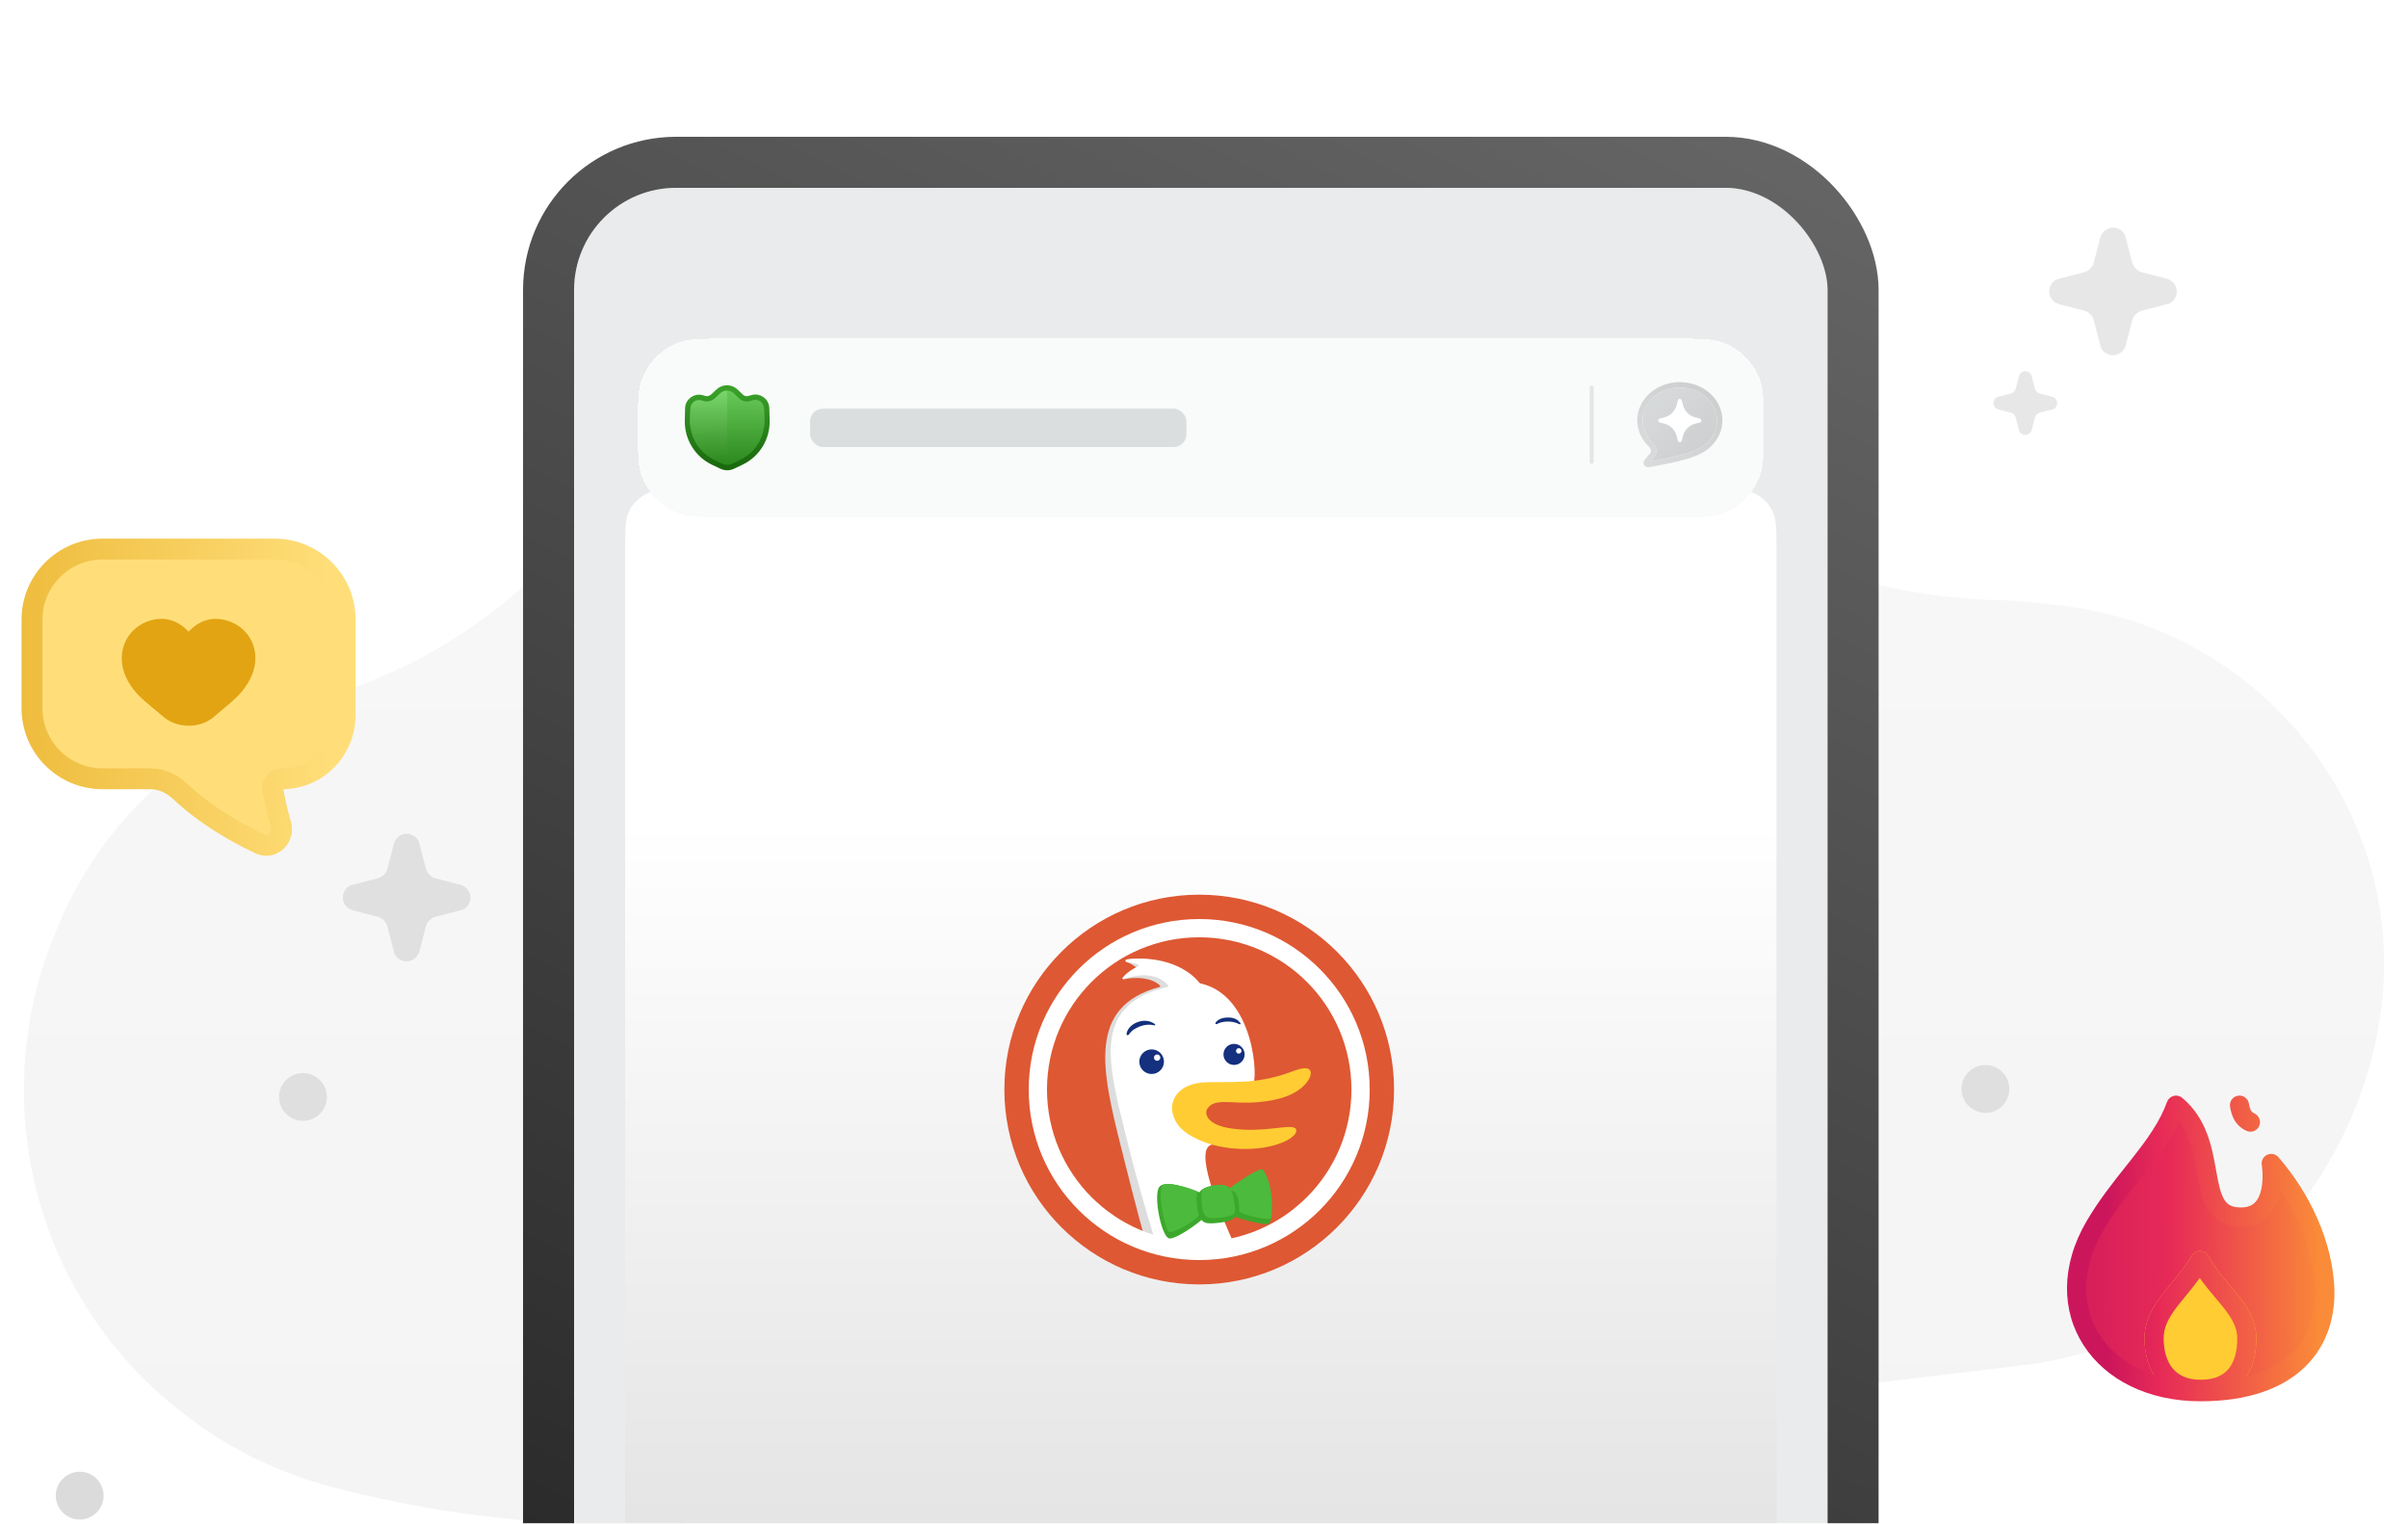 <svg width="256" height="162" viewBox="0 0 256 162" fill="none" xmlns="http://www.w3.org/2000/svg">
<g clip-path="url(#clip0_191_12401)">
<path opacity="0.3" d="M35.167 158.02C49.99 161.949 65.412 163.014 80.7 161.216L214.705 145.167C233.317 142.97 248.472 129.185 252.527 110.873C252.66 110.406 252.727 109.94 252.793 109.474C256.981 87.432 240.961 66.656 218.76 64.325L215.503 63.992C214.373 63.859 213.309 63.792 212.179 63.792C202.74 63.526 193.435 61.128 185.126 56.667C176.418 52.072 168.84 45.413 163.257 37.222C152.621 21.706 133.544 13.582 114.401 17.511L97.318 21.04C85.153 23.57 75.183 31.894 70.463 43.015C68.004 48.809 64.282 53.936 59.828 58.331L57.502 60.596C53.447 64.525 48.86 67.854 43.875 70.385C40.684 71.983 37.361 73.315 33.904 74.247C21.607 77.51 11.371 86.234 6.319 98.087L6.053 98.753C-1.857 117.265 3.926 138.708 20.012 150.628L20.078 150.695C24.532 154.091 29.65 156.555 35.167 158.02Z" fill="url(#paint0_linear_191_12401)"/>
<g clip-path="url(#clip1_191_12401)">
<rect x="61.031" y="19.965" width="133.259" height="288.898" rx="10.851" fill="#E9EBEC"/>
<g filter="url(#filter0_dd_191_12401)">
<path d="M66.457 59.257C66.457 56.978 66.457 55.838 66.9 54.968C67.29 54.202 67.913 53.58 68.678 53.19C69.549 52.746 70.688 52.746 72.967 52.746H182.355C184.634 52.746 185.773 52.746 186.643 53.19C187.409 53.58 188.032 54.202 188.422 54.968C188.865 55.838 188.865 56.978 188.865 59.257V268.335C188.865 270.614 188.865 271.753 188.422 272.623C188.032 273.389 187.409 274.011 186.643 274.402C185.773 274.845 184.634 274.845 182.355 274.845H72.967C70.688 274.845 69.549 274.845 68.678 274.402C67.913 274.011 67.29 273.389 66.9 272.623C66.457 271.753 66.457 270.614 66.457 268.335V59.257Z" fill="url(#paint1_linear_191_12401)"/>
</g>
<path fill-rule="evenodd" clip-rule="evenodd" d="M127.491 136.53C138.932 136.53 148.206 127.256 148.206 115.816C148.206 104.375 138.932 95.101 127.491 95.101C116.051 95.101 106.776 104.375 106.776 115.816C106.776 127.256 116.051 136.53 127.491 136.53Z" fill="#DE5833"/>
<path fill-rule="evenodd" clip-rule="evenodd" d="M130.404 131.271C130.404 131.109 130.444 131.072 129.93 130.047C128.562 127.309 127.188 123.449 127.813 120.96C127.927 120.507 126.525 104.212 125.535 103.687C124.433 103.1 123.078 102.169 121.839 101.962C121.21 101.861 120.385 101.909 119.741 101.996C119.626 102.011 119.621 102.217 119.731 102.254C120.154 102.398 120.668 102.646 120.971 103.023C121.028 103.094 120.951 103.206 120.86 103.21C120.574 103.22 120.057 103.34 119.373 103.92C119.294 103.987 119.36 104.112 119.462 104.092C120.93 103.801 122.43 103.944 123.313 104.748C123.371 104.8 123.341 104.893 123.266 104.914C115.597 106.998 117.115 113.669 119.157 121.856C120.945 129.029 121.637 131.42 121.864 132.178C121.892 132.27 121.958 132.344 122.048 132.379C124.703 133.417 130.404 133.455 130.404 131.675V131.271Z" fill="#DDDDDD"/>
<path d="M131.456 132.808C130.526 133.172 128.705 133.334 127.653 133.334C126.111 133.334 123.89 133.091 123.081 132.727C122.582 131.189 121.086 126.422 119.609 120.368C119.561 120.17 119.513 119.973 119.464 119.777L119.463 119.772C117.708 112.6 116.274 106.743 124.133 104.903C124.205 104.886 124.24 104.8 124.192 104.744C123.291 103.674 121.601 103.324 119.465 104.06C119.378 104.091 119.302 104.002 119.356 103.927C119.775 103.35 120.593 102.906 120.997 102.711C121.081 102.671 121.076 102.549 120.987 102.521C120.723 102.438 120.273 102.312 119.767 102.23C119.647 102.211 119.636 102.006 119.757 101.989C122.785 101.582 125.947 102.491 127.534 104.49C127.549 104.509 127.57 104.522 127.594 104.527C133.404 105.775 133.821 114.96 133.151 115.379C133.019 115.461 132.596 115.414 132.038 115.352C129.777 115.099 125.3 114.598 128.995 121.484C129.032 121.552 128.984 121.642 128.907 121.654C126.823 121.978 129.494 128.507 131.456 132.808Z" fill="white"/>
<path d="M134.055 124.457C133.613 124.252 131.912 125.472 130.783 126.408C130.547 126.074 130.103 125.832 129.099 126.006C128.221 126.159 127.736 126.371 127.52 126.736C126.133 126.21 123.801 125.399 123.238 126.182C122.622 127.039 123.392 131.089 124.21 131.615C124.637 131.89 126.68 130.577 127.746 129.671C127.918 129.914 128.195 130.053 128.765 130.039C129.626 130.019 131.024 129.819 131.241 129.418C131.254 129.393 131.265 129.365 131.275 129.332C132.371 129.742 134.301 130.175 134.732 130.111C135.855 129.942 134.576 124.698 134.055 124.457Z" fill="#3CA82B"/>
<path d="M130.887 126.528C130.933 126.611 130.971 126.698 131.002 126.787C131.159 127.224 131.413 128.615 131.221 128.959C131.028 129.302 129.777 129.468 129.006 129.481C128.234 129.495 128.06 129.212 127.904 128.775C127.779 128.426 127.718 127.603 127.719 127.133C127.687 126.434 127.943 126.189 129.122 125.998C129.995 125.857 130.456 126.021 130.722 126.302C131.961 125.377 134.028 124.072 134.23 124.311C135.235 125.5 135.363 128.331 135.145 129.47C135.074 129.842 131.745 129.101 131.745 128.699C131.745 127.032 131.312 126.575 130.887 126.528Z" fill="#4CBA3C"/>
<path d="M123.594 126.007C123.867 125.576 126.078 126.112 127.292 126.652C127.292 126.652 127.042 127.782 127.439 129.114C127.556 129.503 124.647 131.236 124.268 130.938C123.829 130.593 123.021 126.914 123.594 126.007Z" fill="#4CBA3C"/>
<path fill-rule="evenodd" clip-rule="evenodd" d="M124.665 117.242C124.844 116.464 125.678 114.998 128.653 115.034C130.158 115.027 132.026 115.033 133.265 114.892C135.107 114.683 136.474 114.238 137.384 113.891C138.673 113.399 139.13 113.509 139.29 113.803C139.466 114.126 139.259 114.684 138.809 115.197C137.949 116.178 136.403 116.939 133.674 117.164C130.944 117.39 129.135 116.658 128.357 117.85C128.021 118.364 128.281 119.576 130.921 119.957C134.488 120.472 137.417 119.337 137.779 120.022C138.141 120.708 136.056 122.103 132.483 122.132C128.91 122.161 126.679 120.881 125.887 120.245C124.883 119.437 124.434 118.26 124.665 117.242Z" fill="#FFCC33"/>
<path d="M129.216 108.736C129.415 108.41 129.857 108.158 130.58 108.158C131.303 108.158 131.643 108.446 131.879 108.766C131.927 108.832 131.854 108.909 131.78 108.876C131.762 108.869 131.744 108.861 131.726 108.853C131.461 108.737 131.136 108.595 130.58 108.587C129.985 108.579 129.61 108.728 129.373 108.857C129.294 108.9 129.168 108.813 129.216 108.736Z" fill="#14307E"/>
<path d="M121.073 109.153C121.775 108.86 122.327 108.898 122.718 108.99C122.8 109.01 122.857 108.921 122.791 108.868C122.488 108.624 121.811 108.321 120.926 108.65C120.138 108.944 119.766 109.555 119.764 109.957C119.764 110.052 119.958 110.06 120.009 109.98C120.145 109.763 120.371 109.447 121.073 109.153Z" fill="#14307E"/>
<path fill-rule="evenodd" clip-rule="evenodd" d="M131.194 113.2C130.573 113.2 130.07 112.698 130.07 112.08C130.07 111.462 130.573 110.96 131.194 110.96C131.815 110.96 132.319 111.462 132.319 112.08C132.319 112.698 131.815 113.2 131.194 113.2ZM131.986 111.709C131.986 111.549 131.855 111.419 131.695 111.419C131.535 111.419 131.405 111.549 131.404 111.709C131.404 111.869 131.535 111.999 131.695 111.999C131.857 111.999 131.986 111.869 131.986 111.709Z" fill="#14307E"/>
<path fill-rule="evenodd" clip-rule="evenodd" d="M123.744 112.855C123.744 113.577 123.158 114.162 122.434 114.162C121.711 114.162 121.123 113.577 121.123 112.855C121.123 112.134 121.711 111.549 122.434 111.549C123.157 111.549 123.744 112.134 123.744 112.855ZM123.358 112.422C123.358 112.236 123.206 112.084 123.019 112.084C122.832 112.084 122.681 112.234 122.679 112.422C122.679 112.608 122.831 112.76 123.019 112.76C123.206 112.76 123.358 112.608 123.358 112.422Z" fill="#14307E"/>
<path fill-rule="evenodd" clip-rule="evenodd" d="M127.491 131.999C136.429 131.999 143.675 124.753 143.675 115.816C143.675 106.878 136.429 99.632 127.491 99.632C118.553 99.632 111.308 106.878 111.308 115.816C111.308 124.753 118.553 131.999 127.491 131.999ZM127.491 133.941C137.502 133.941 145.617 125.826 145.617 115.816C145.617 105.805 137.502 97.69 127.491 97.69C117.481 97.69 109.366 105.805 109.366 115.816C109.366 125.826 117.481 133.941 127.491 133.941Z" fill="white"/>
<g filter="url(#filter1_dd_191_12401)">
<path d="M67.813 37.148C67.813 34.513 67.813 33.195 68.18 32.135C68.849 30.206 70.365 28.691 72.293 28.022C73.353 27.654 74.671 27.654 77.307 27.654H178.015C180.65 27.654 181.968 27.654 183.029 28.022C184.957 28.691 186.473 30.206 187.141 32.135C187.509 33.195 187.509 34.513 187.509 37.148V37.148C187.509 39.784 187.509 41.102 187.141 42.163C186.473 44.091 184.957 45.607 183.029 46.275C181.968 46.643 180.65 46.643 178.015 46.643H77.307C74.671 46.643 73.353 46.643 72.293 46.275C70.365 45.607 68.849 44.091 68.18 42.163C67.813 41.102 67.813 39.784 67.813 37.148V37.148Z" fill="#F9FAFA" shape-rendering="crispEdges"/>
<path d="M73.351 37.996V34.605L74.199 34.04H75.612L77.307 32.91L79.003 34.04H80.415L81.263 34.605V37.996L79.568 40.539L77.307 41.387L75.047 40.539L73.351 37.996Z" fill="url(#paint2_linear_191_12401)"/>
<path d="M81.263 37.996L79.568 40.539L77.872 41.105H77.307V32.91L79.003 34.04H80.415L81.263 34.605V37.996Z" fill="url(#paint3_linear_191_12401)"/>
<path d="M75.779 33.818L76.376 33.265C76.898 32.78 77.708 32.788 78.221 33.283L78.763 33.806C78.999 34.034 79.339 34.119 79.654 34.028L79.973 33.937C80.727 33.72 81.483 34.273 81.505 35.057L81.541 36.345C81.596 38.25 80.519 40.007 78.797 40.822L77.914 41.241C77.53 41.423 77.085 41.422 76.701 41.239L75.82 40.819C74.112 40.004 73.041 38.262 73.086 36.37L73.116 35.079C73.135 34.288 73.9 33.731 74.659 33.956L74.894 34.026C75.205 34.118 75.541 34.039 75.779 33.818Z" stroke="url(#paint4_linear_191_12401)" stroke-width="0.565"/>
<path d="M175.334 39.17C175.544 39.366 175.586 39.697 175.398 39.915L174.86 40.539C174.562 40.885 174.853 41.408 175.303 41.329C176.828 41.06 179.269 40.582 180.289 40.11C181.941 39.506 183.106 38.051 183.106 36.351C183.106 34.111 181.082 32.295 178.585 32.295C176.088 32.295 174.064 34.111 174.064 36.351C174.064 37.447 174.547 38.441 175.334 39.17Z" fill="white"/>
<path d="M175.334 39.17C175.544 39.366 175.586 39.697 175.398 39.915L174.86 40.539C174.562 40.885 174.853 41.408 175.303 41.329C176.828 41.06 179.269 40.582 180.289 40.11C181.941 39.506 183.106 38.051 183.106 36.351C183.106 34.111 181.082 32.295 178.585 32.295C176.088 32.295 174.064 34.111 174.064 36.351C174.064 37.447 174.547 38.441 175.334 39.17Z" fill="url(#paint5_linear_191_12401)"/>
<path d="M178.373 34.239C178.428 34.019 178.741 34.019 178.796 34.239L178.916 34.718C179.078 35.369 179.586 35.877 180.237 36.039L180.716 36.159C180.936 36.214 180.936 36.527 180.716 36.582L180.237 36.702C179.586 36.864 179.078 37.372 178.916 38.022L178.796 38.502C178.741 38.721 178.428 38.721 178.373 38.502L178.254 38.022C178.091 37.372 177.583 36.864 176.933 36.702L176.454 36.582C176.234 36.527 176.234 36.214 176.454 36.159L176.933 36.039C177.583 35.877 178.091 35.369 178.254 34.718L178.373 34.239Z" fill="white"/>
<path d="M182.541 36.351C182.541 37.776 181.561 39.044 180.094 39.579L180.073 39.587L180.051 39.597C179.602 39.805 178.79 40.032 177.859 40.245C177.037 40.433 176.161 40.601 175.442 40.73L175.826 40.283L175.845 40.261C176.23 39.789 176.116 39.144 175.737 38.774L175.718 38.756C175.045 38.132 174.641 37.3 174.629 36.395L174.629 36.351C174.629 34.479 176.341 32.86 178.585 32.86V32.295L178.526 32.295C176.076 32.323 174.095 34.1 174.064 36.299L174.064 36.351C174.064 37.43 174.532 38.41 175.297 39.136L175.334 39.17C175.538 39.36 175.583 39.676 175.415 39.894L175.398 39.915L174.86 40.539C174.562 40.886 174.853 41.408 175.303 41.329C176.828 41.06 179.269 40.582 180.288 40.11C181.941 39.507 183.106 38.051 183.106 36.351L183.105 36.299C183.074 34.083 181.062 32.295 178.585 32.295V32.86C180.811 32.86 182.514 34.454 182.54 36.308L182.541 36.351Z" fill="white"/>
<path d="M182.541 36.351C182.541 37.776 181.561 39.044 180.094 39.579L180.073 39.587L180.051 39.597C179.602 39.805 178.79 40.032 177.859 40.245C177.037 40.433 176.161 40.601 175.442 40.73L175.826 40.283L175.845 40.261C176.23 39.789 176.116 39.144 175.737 38.774L175.718 38.756C175.045 38.132 174.641 37.3 174.629 36.395L174.629 36.351C174.629 34.479 176.341 32.86 178.585 32.86V32.295L178.526 32.295C176.076 32.323 174.095 34.1 174.064 36.299L174.064 36.351C174.064 37.43 174.532 38.41 175.297 39.136L175.334 39.17C175.538 39.36 175.583 39.676 175.415 39.894L175.398 39.915L174.86 40.539C174.562 40.886 174.853 41.408 175.303 41.329C176.828 41.06 179.269 40.582 180.288 40.11C181.941 39.507 183.106 38.051 183.106 36.351L183.105 36.299C183.074 34.083 181.062 32.295 178.585 32.295V32.86C180.811 32.86 182.514 34.454 182.54 36.308L182.541 36.351Z" fill="url(#paint6_linear_191_12401)"/>
<rect x="86.123" y="35.114" width="40.012" height="4.069" rx="1.356" fill="#DBDEDF"/>
<path d="M169.007 32.86C169.007 32.745 169.1 32.651 169.215 32.651V32.651C169.33 32.651 169.423 32.745 169.423 32.86V40.772C169.423 40.887 169.33 40.98 169.215 40.98V40.98C169.1 40.98 169.007 40.887 169.007 40.772V32.86Z" fill="#1C1F21" fill-opacity="0.09"/>
</g>
</g>
<rect x="58.319" y="17.253" width="138.685" height="294.323" rx="13.563" stroke="url(#paint7_linear_191_12401)" stroke-width="5.425"/>
<path opacity="0.2" d="M37.514 94.05L40.129 93.371C40.614 93.275 41.098 92.79 41.195 92.306L41.873 89.69C42.067 89.012 42.648 88.624 43.23 88.624C43.908 88.624 44.489 89.109 44.586 89.69L45.264 92.306C45.361 92.79 45.845 93.275 46.33 93.371L48.945 94.05C49.624 94.243 50.011 94.825 50.011 95.406C50.011 96.084 49.527 96.665 48.945 96.762L46.33 97.441C45.845 97.537 45.361 98.022 45.264 98.506L44.586 101.122C44.392 101.8 43.811 102.188 43.23 102.188C42.551 102.188 41.97 101.703 41.873 101.122L41.195 98.506C41.098 98.022 40.614 97.537 40.129 97.441L37.514 96.762C36.835 96.569 36.448 95.987 36.448 95.406C36.448 94.728 36.932 94.147 37.514 94.05Z" fill="#888888"/>
<path opacity="0.2" d="M212.456 42.17L213.764 41.831C214.006 41.783 214.248 41.54 214.296 41.298L214.635 39.99C214.732 39.651 215.023 39.458 215.314 39.458C215.653 39.458 215.943 39.7 215.992 39.99L216.331 41.298C216.379 41.54 216.622 41.783 216.864 41.831L218.172 42.17C218.511 42.267 218.704 42.558 218.704 42.848C218.704 43.187 218.462 43.478 218.172 43.526L216.864 43.866C216.622 43.914 216.379 44.156 216.331 44.398L215.992 45.706C215.895 46.045 215.604 46.239 215.314 46.239C214.975 46.239 214.684 45.997 214.635 45.706L214.296 44.398C214.248 44.156 214.006 43.914 213.764 43.866L212.456 43.526C212.117 43.43 211.923 43.139 211.923 42.848C211.923 42.509 212.165 42.219 212.456 42.17Z" fill="#888888"/>
<path opacity="0.2" d="M218.922 29.625L221.538 28.947C222.023 28.85 222.507 28.366 222.604 27.881L223.282 25.266C223.476 24.588 224.057 24.2 224.638 24.2C225.317 24.2 225.898 24.684 225.995 25.266L226.673 27.881C226.77 28.366 227.254 28.85 227.739 28.947L230.354 29.625C231.033 29.819 231.42 30.4 231.42 30.982C231.42 31.66 230.936 32.241 230.354 32.338L227.739 33.016C227.254 33.113 226.77 33.597 226.673 34.082L225.995 36.698C225.801 37.376 225.22 37.763 224.638 37.763C223.96 37.763 223.379 37.279 223.282 36.698L222.604 34.082C222.507 33.597 222.023 33.113 221.538 33.016L218.922 32.338C218.244 32.144 217.857 31.563 217.857 30.982C217.857 30.303 218.341 29.722 218.922 29.625Z" fill="#888888"/>
<path opacity="0.2" d="M211.075 113.209C212.474 113.209 213.618 114.353 213.618 115.752C213.618 117.151 212.474 118.295 211.075 118.295C209.676 118.295 208.532 117.151 208.532 115.752C208.532 114.353 209.676 113.209 211.075 113.209Z" fill="#888888"/>
<path opacity="0.3" d="M8.474 156.439C9.872 156.439 11.017 157.583 11.017 158.982C11.017 160.381 9.872 161.525 8.474 161.525C7.075 161.525 5.93 160.381 5.93 158.982C5.93 157.583 7.075 156.439 8.474 156.439Z" fill="#888888"/>
<path opacity="0.2" d="M32.209 114.057C33.608 114.057 34.752 115.201 34.752 116.6C34.752 117.999 33.608 119.143 32.209 119.143C30.811 119.143 29.666 117.999 29.666 116.6C29.666 115.201 30.811 114.057 32.209 114.057Z" fill="#888888"/>
<g clip-path="url(#clip2_191_12401)">
<path d="M10.892 58.81H29.202C33.339 58.81 36.693 62.163 36.693 66.3V76.408C36.693 80.172 33.751 83.224 29.987 83.224C29.461 83.224 28.925 83.65 28.99 84.172C29.124 85.238 29.447 86.457 29.796 87.559C30.234 88.945 29.028 90.286 27.678 89.748C25.275 88.79 21.967 87.139 19.135 84.536C18.266 83.738 17.156 83.224 15.977 83.224H10.892C6.755 83.224 3.401 79.87 3.401 75.733V66.3C3.401 62.163 6.755 58.81 10.892 58.81Z" fill="#FFDE7A"/>
<path d="M4.511 75.289V65.857C4.511 62.333 7.37 59.476 10.894 59.476H29.2C32.725 59.476 35.583 62.333 35.583 65.857V75.964C35.583 79.139 33.115 81.67 29.987 81.67C29.44 81.67 28.913 81.885 28.527 82.231C28.145 82.573 27.823 83.122 27.879 83.794L27.886 83.859C28.037 85.128 28.412 86.618 28.79 87.912C28.879 88.216 28.78 88.47 28.629 88.615C28.492 88.746 28.316 88.796 28.091 88.69L27.643 88.476C25.354 87.367 22.413 85.656 19.887 83.288C18.856 82.322 17.483 81.67 15.977 81.67H10.892C7.368 81.67 4.511 78.813 4.511 75.289ZM2.291 75.289C2.291 80.039 6.142 83.889 10.892 83.89H15.977C16.83 83.89 17.68 84.261 18.369 84.908C21.206 87.566 24.48 89.429 26.916 90.59L27.149 90.7C28.264 91.223 29.414 90.936 30.164 90.218C30.899 89.514 31.247 88.407 30.921 87.289C30.585 86.14 30.278 84.916 30.129 83.888C34.461 83.812 37.803 80.271 37.803 75.964V65.857C37.803 61.106 33.95 57.256 29.2 57.256H10.894C6.145 57.256 2.291 61.106 2.291 65.857V75.289Z" fill="url(#paint8_linear_191_12401)"/>
<path d="M20.74 68.886C21.367 67.769 22.416 66.458 23.837 66.587C26.668 66.844 28.304 70.254 24.379 73.65C23.356 74.535 22.558 75.203 21.935 75.727C20.951 76.553 19.169 76.546 18.185 75.721C17.544 75.184 16.732 74.511 15.715 73.65C11.79 70.323 13.426 66.844 16.257 66.587C17.679 66.458 18.735 67.771 19.368 68.888C19.63 69.351 20.479 69.349 20.74 68.886Z" fill="#E2A412"/>
<path d="M19.66 66.767C19.035 66.225 18.118 65.717 16.967 65.785L16.854 65.793L16.769 65.802C14.974 65.998 13.418 67.239 13.033 69.107C12.645 70.982 13.533 72.918 15.347 74.492L15.434 74.567C15.842 74.913 16.213 75.223 16.544 75.5L17.417 76.23C18.197 76.884 19.183 77.14 20.054 77.142C20.897 77.144 21.853 76.907 22.625 76.293L22.699 76.233C23.072 75.919 23.53 75.536 24.086 75.061L24.674 74.555C26.53 72.949 27.457 70.985 27.061 69.084C26.665 67.178 25.052 65.958 23.24 65.793L23.128 65.785C21.976 65.717 21.06 66.225 20.436 66.768C20.299 66.888 20.17 67.014 20.049 67.144C19.928 67.014 19.798 66.887 19.66 66.767ZM17.015 67.561C18.153 67.458 18.997 68.509 19.504 69.403L19.525 69.437C19.748 69.762 20.358 69.76 20.581 69.434L20.602 69.401C21.104 68.507 21.942 67.458 23.079 67.561C25.344 67.767 26.653 70.495 23.512 73.212C22.694 73.92 22.056 74.454 21.557 74.873C20.795 75.514 19.433 75.529 18.633 74.929L18.558 74.869C18.173 74.546 17.711 74.163 17.162 73.701L16.582 73.212C13.441 70.551 14.75 67.767 17.015 67.561Z" fill="#E2A412"/>
</g>
<path d="M222.723 130.29C225.682 125.26 229.688 122.009 231.341 117.473C236.14 121.474 233.157 128.969 237.825 129.349C242.494 129.729 241.456 123.669 241.456 123.669C244.803 127.513 246.856 132.285 247.136 136.578C247.539 142.753 243.667 147.937 233.935 147.937C223.338 147.937 217.455 139.246 222.723 130.29Z" fill="url(#paint9_linear_191_12401)"/>
<path d="M233.888 133.996C235.751 137.352 238.863 139.159 238.863 142.257C238.863 145.355 237.484 147.679 233.935 147.679C230.608 147.679 229.007 145.355 229.007 142.257C229.007 139.159 231.86 137.352 233.888 133.996Z" fill="#FFCC33"/>
<path fill-rule="evenodd" clip-rule="evenodd" d="M233.906 132.98C234.269 132.987 234.6 133.186 234.776 133.503C235.428 134.678 236.223 135.622 237.033 136.584C237.311 136.913 237.59 137.244 237.866 137.587C238.901 138.876 239.878 140.339 239.878 142.257C239.878 143.936 239.507 145.555 238.517 146.771C237.497 148.024 235.947 148.694 233.935 148.694C232.016 148.694 230.483 148.013 229.447 146.784C228.433 145.581 227.992 143.968 227.992 142.257C227.992 140.363 228.878 138.912 229.882 137.605C230.213 137.174 230.55 136.764 230.887 136.354C231.618 135.466 232.35 134.578 233.019 133.471C233.206 133.161 233.544 132.974 233.906 132.98ZM231.492 138.842C230.563 140.052 230.023 141.053 230.023 142.257C230.023 143.644 230.382 144.742 231 145.475C231.597 146.183 232.527 146.663 233.935 146.663C235.471 146.663 236.385 146.172 236.942 145.489C237.529 144.768 237.847 143.677 237.847 142.257C237.847 141.078 237.269 140.088 236.282 138.859C236.064 138.587 235.822 138.301 235.569 138C235.026 137.358 234.427 136.647 233.865 135.854C233.356 136.553 232.83 137.193 232.35 137.776C232.039 138.155 231.747 138.51 231.492 138.842Z" fill="#FFCC33"/>
<path fill-rule="evenodd" clip-rule="evenodd" d="M237.907 116.473C238.459 116.375 238.986 116.743 239.085 117.295C239.15 117.663 239.213 117.876 239.297 118.026C239.362 118.143 239.458 118.255 239.683 118.361C240.191 118.599 240.409 119.203 240.171 119.711C239.933 120.219 239.329 120.438 238.821 120.2C238.22 119.918 237.801 119.513 237.524 119.017C237.265 118.554 237.157 118.057 237.085 117.651C236.987 117.098 237.355 116.571 237.907 116.473ZM231.077 116.492C231.397 116.406 231.738 116.481 231.992 116.693C234.609 118.876 235.163 121.973 235.579 124.297C235.597 124.396 235.614 124.493 235.631 124.588C235.857 125.838 236.05 126.76 236.407 127.405C236.571 127.704 236.754 127.908 236.966 128.048C237.175 128.187 237.468 128.301 237.908 128.337C238.841 128.413 239.357 128.167 239.675 127.874C240.023 127.554 240.262 127.056 240.4 126.432C240.536 125.816 240.553 125.167 240.531 124.654C240.52 124.401 240.5 124.191 240.483 124.046C240.475 123.974 240.467 123.919 240.462 123.884C240.461 123.874 240.459 123.865 240.458 123.858C240.458 123.853 240.457 123.849 240.456 123.846L240.456 123.84L240.455 123.84C240.379 123.391 240.61 122.947 241.021 122.752C241.433 122.556 241.924 122.659 242.222 123.002C245.694 126.99 247.852 131.967 248.149 136.512C248.366 139.832 247.434 142.986 245.043 145.303C242.662 147.61 238.972 148.953 233.935 148.953C228.363 148.953 223.887 146.661 221.528 143.025C219.154 139.367 219.047 134.538 221.848 129.775C223.135 127.587 224.62 125.719 225.985 124.001C226.236 123.686 226.483 123.375 226.723 123.069C228.298 121.065 229.621 119.228 230.387 117.125C230.501 116.814 230.758 116.578 231.077 116.492ZM242.437 126.604C242.421 126.693 242.403 126.781 242.383 126.87C242.197 127.714 241.82 128.66 241.05 129.369C240.249 130.106 239.144 130.475 237.743 130.361C237.016 130.302 236.381 130.098 235.841 129.739C235.303 129.381 234.916 128.906 234.629 128.387C234.081 127.395 233.845 126.121 233.633 124.95C233.626 124.913 233.619 124.876 233.613 124.838C233.252 122.842 232.894 120.861 231.675 119.275C230.786 121.097 229.577 122.724 228.32 124.324C228.067 124.646 227.813 124.966 227.557 125.288C226.192 127.007 224.808 128.749 223.599 130.805C221.132 134.998 221.333 138.993 223.232 141.919C224.452 143.8 226.425 145.317 228.999 146.169C228.302 145.056 227.992 143.691 227.992 142.258C227.992 140.364 228.878 138.912 229.882 137.605C230.213 137.174 230.55 136.764 230.887 136.355C231.619 135.466 232.35 134.578 233.019 133.471C233.206 133.161 233.544 132.974 233.906 132.981C234.269 132.987 234.6 133.186 234.776 133.503C235.428 134.679 236.223 135.622 237.034 136.584C237.311 136.913 237.59 137.244 237.866 137.588C238.901 138.876 239.878 140.339 239.878 142.258C239.878 143.758 239.582 145.21 238.812 146.37C240.914 145.836 242.494 144.945 243.63 143.844C245.507 142.025 246.309 139.499 246.123 136.644C245.911 133.396 244.611 129.808 242.437 126.604ZM231.492 138.842C230.563 140.052 230.023 141.053 230.023 142.258C230.023 143.645 230.382 144.742 231 145.476C231.597 146.183 232.527 146.664 233.935 146.664C235.471 146.664 236.385 146.173 236.942 145.489C237.529 144.769 237.847 143.677 237.847 142.258C237.847 141.078 237.269 140.088 236.282 138.859C236.064 138.587 235.822 138.302 235.569 138.001C235.027 137.358 234.427 136.647 233.865 135.855C233.356 136.553 232.83 137.193 232.35 137.777C232.039 138.156 231.747 138.511 231.492 138.842Z" fill="url(#paint10_linear_191_12401)"/>
</g>
<defs>
<filter id="filter0_dd_191_12401" x="44.755" y="29.689" width="165.811" height="265.501" filterUnits="userSpaceOnUse" color-interpolation-filters="sRGB">
<feFlood flood-opacity="0" result="BackgroundImageFix"/>
<feColorMatrix in="SourceAlpha" type="matrix" values="0 0 0 0 0 0 0 0 0 0 0 0 0 0 0 0 0 0 127 0" result="hardAlpha"/>
<feMorphology radius="1.356" operator="erode" in="SourceAlpha" result="effect1_dropShadow_191_12401"/>
<feOffset dy="0.678"/>
<feGaussianBlur stdDeviation="0.678"/>
<feComposite in2="hardAlpha" operator="out"/>
<feColorMatrix type="matrix" values="0 0 0 0 0.095 0 0 0 0 0.19 0 0 0 0 0.285 0 0 0 0.08 0"/>
<feBlend mode="normal" in2="BackgroundImageFix" result="effect1_dropShadow_191_12401"/>
<feColorMatrix in="SourceAlpha" type="matrix" values="0 0 0 0 0 0 0 0 0 0 0 0 0 0 0 0 0 0 127 0" result="hardAlpha"/>
<feOffset dy="-1.356"/>
<feGaussianBlur stdDeviation="10.851"/>
<feComposite in2="hardAlpha" operator="out"/>
<feColorMatrix type="matrix" values="0 0 0 0 0.12 0 0 0 0 0.24 0 0 0 0 0.36 0 0 0 0.08 0"/>
<feBlend mode="normal" in2="effect1_dropShadow_191_12401" result="effect2_dropShadow_191_12401"/>
<feBlend mode="normal" in="SourceGraphic" in2="effect2_dropShadow_191_12401" result="shape"/>
</filter>
<filter id="filter1_dd_191_12401" x="57.818" y="24.323" width="139.685" height="38.977" filterUnits="userSpaceOnUse" color-interpolation-filters="sRGB">
<feFlood flood-opacity="0" result="BackgroundImageFix"/>
<feColorMatrix in="SourceAlpha" type="matrix" values="0 0 0 0 0 0 0 0 0 0 0 0 0 0 0 0 0 0 127 0" result="hardAlpha"/>
<feMorphology radius="2.499" operator="erode" in="SourceAlpha" result="effect1_dropShadow_191_12401"/>
<feOffset dy="1.666"/>
<feGaussianBlur stdDeviation="2.499"/>
<feComposite in2="hardAlpha" operator="out"/>
<feColorMatrix type="matrix" values="0 0 0 0 0.11 0 0 0 0 0.122 0 0 0 0 0.129 0 0 0 0.04 0"/>
<feBlend mode="normal" in2="BackgroundImageFix" result="effect1_dropShadow_191_12401"/>
<feColorMatrix in="SourceAlpha" type="matrix" values="0 0 0 0 0 0 0 0 0 0 0 0 0 0 0 0 0 0 127 0" result="hardAlpha"/>
<feMorphology radius="9.994" operator="erode" in="SourceAlpha" result="effect2_dropShadow_191_12401"/>
<feOffset dy="6.663"/>
<feGaussianBlur stdDeviation="9.994"/>
<feComposite in2="hardAlpha" operator="out"/>
<feColorMatrix type="matrix" values="0 0 0 0 0.11 0 0 0 0 0.122 0 0 0 0 0.129 0 0 0 0.04 0"/>
<feBlend mode="normal" in2="effect1_dropShadow_191_12401" result="effect2_dropShadow_191_12401"/>
<feBlend mode="normal" in="SourceGraphic" in2="effect2_dropShadow_191_12401" result="shape"/>
</filter>
<linearGradient id="paint0_linear_191_12401" x1="128" y1="16.529" x2="128" y2="162.063" gradientUnits="userSpaceOnUse">
<stop stop-color="#EAEAEA"/>
<stop offset="1" stop-color="#DCDCDC"/>
</linearGradient>
<linearGradient id="paint1_linear_191_12401" x1="127.661" y1="88.011" x2="127.661" y2="234.494" gradientUnits="userSpaceOnUse">
<stop stop-color="white"/>
<stop offset="1" stop-color="#CBCBCB"/>
</linearGradient>
<linearGradient id="paint2_linear_191_12401" x1="77.31" y1="33.193" x2="77.357" y2="41.387" gradientUnits="userSpaceOnUse">
<stop stop-color="#7BD66D"/>
<stop offset="1" stop-color="#288419"/>
</linearGradient>
<linearGradient id="paint3_linear_191_12401" x1="79.285" y1="32.91" x2="79.285" y2="41.67" gradientUnits="userSpaceOnUse">
<stop stop-color="#69CC5B"/>
<stop offset="1" stop-color="#288419"/>
</linearGradient>
<linearGradient id="paint4_linear_191_12401" x1="77.307" y1="33.193" x2="77.307" y2="41.105" gradientUnits="userSpaceOnUse">
<stop offset="0.008" stop-color="#399F29"/>
<stop offset="1" stop-color="#1A690D"/>
</linearGradient>
<linearGradient id="paint5_linear_191_12401" x1="174.064" y1="32.295" x2="183.129" y2="41.313" gradientUnits="userSpaceOnUse">
<stop stop-color="#D9DCDE"/>
<stop offset="1" stop-color="#CCCCCC"/>
</linearGradient>
<linearGradient id="paint6_linear_191_12401" x1="174.064" y1="41.337" x2="183.129" y2="32.319" gradientUnits="userSpaceOnUse">
<stop stop-color="#D9DCDE"/>
<stop offset="1" stop-color="#CCCCCC"/>
</linearGradient>
<linearGradient id="paint7_linear_191_12401" x1="55.267" y1="321.748" x2="207.176" y2="19.965" gradientUnits="userSpaceOnUse">
<stop/>
<stop offset="1" stop-color="#666666"/>
</linearGradient>
<linearGradient id="paint8_linear_191_12401" x1="-22.034" y1="70.679" x2="35.494" y2="70.147" gradientUnits="userSpaceOnUse">
<stop stop-color="#E2A412"/>
<stop offset="1" stop-color="#FFDE7A"/>
</linearGradient>
<linearGradient id="paint9_linear_191_12401" x1="247.164" y1="132.705" x2="215.685" y2="132.887" gradientUnits="userSpaceOnUse">
<stop stop-color="#FA8B38"/>
<stop offset="0.52" stop-color="#E72A57"/>
<stop offset="1" stop-color="#CC165B"/>
</linearGradient>
<linearGradient id="paint10_linear_191_12401" x1="248.688" y1="132.705" x2="211.624" y2="132.91" gradientUnits="userSpaceOnUse">
<stop offset="0.058" stop-color="#FA8B38"/>
<stop offset="0.514" stop-color="#E72A57"/>
<stop offset="0.663" stop-color="#CC165B"/>
</linearGradient>
<clipPath id="clip0_191_12401">
<rect width="256" height="161.912" fill="white"/>
</clipPath>
<clipPath id="clip1_191_12401">
<rect x="61.031" y="19.965" width="133.259" height="288.898" rx="10.851" fill="white"/>
</clipPath>
<clipPath id="clip2_191_12401">
<rect width="40.69" height="40.69" fill="white" transform="matrix(-1 0 0 1 40.686 52.597)"/>
</clipPath>
</defs>
</svg>
